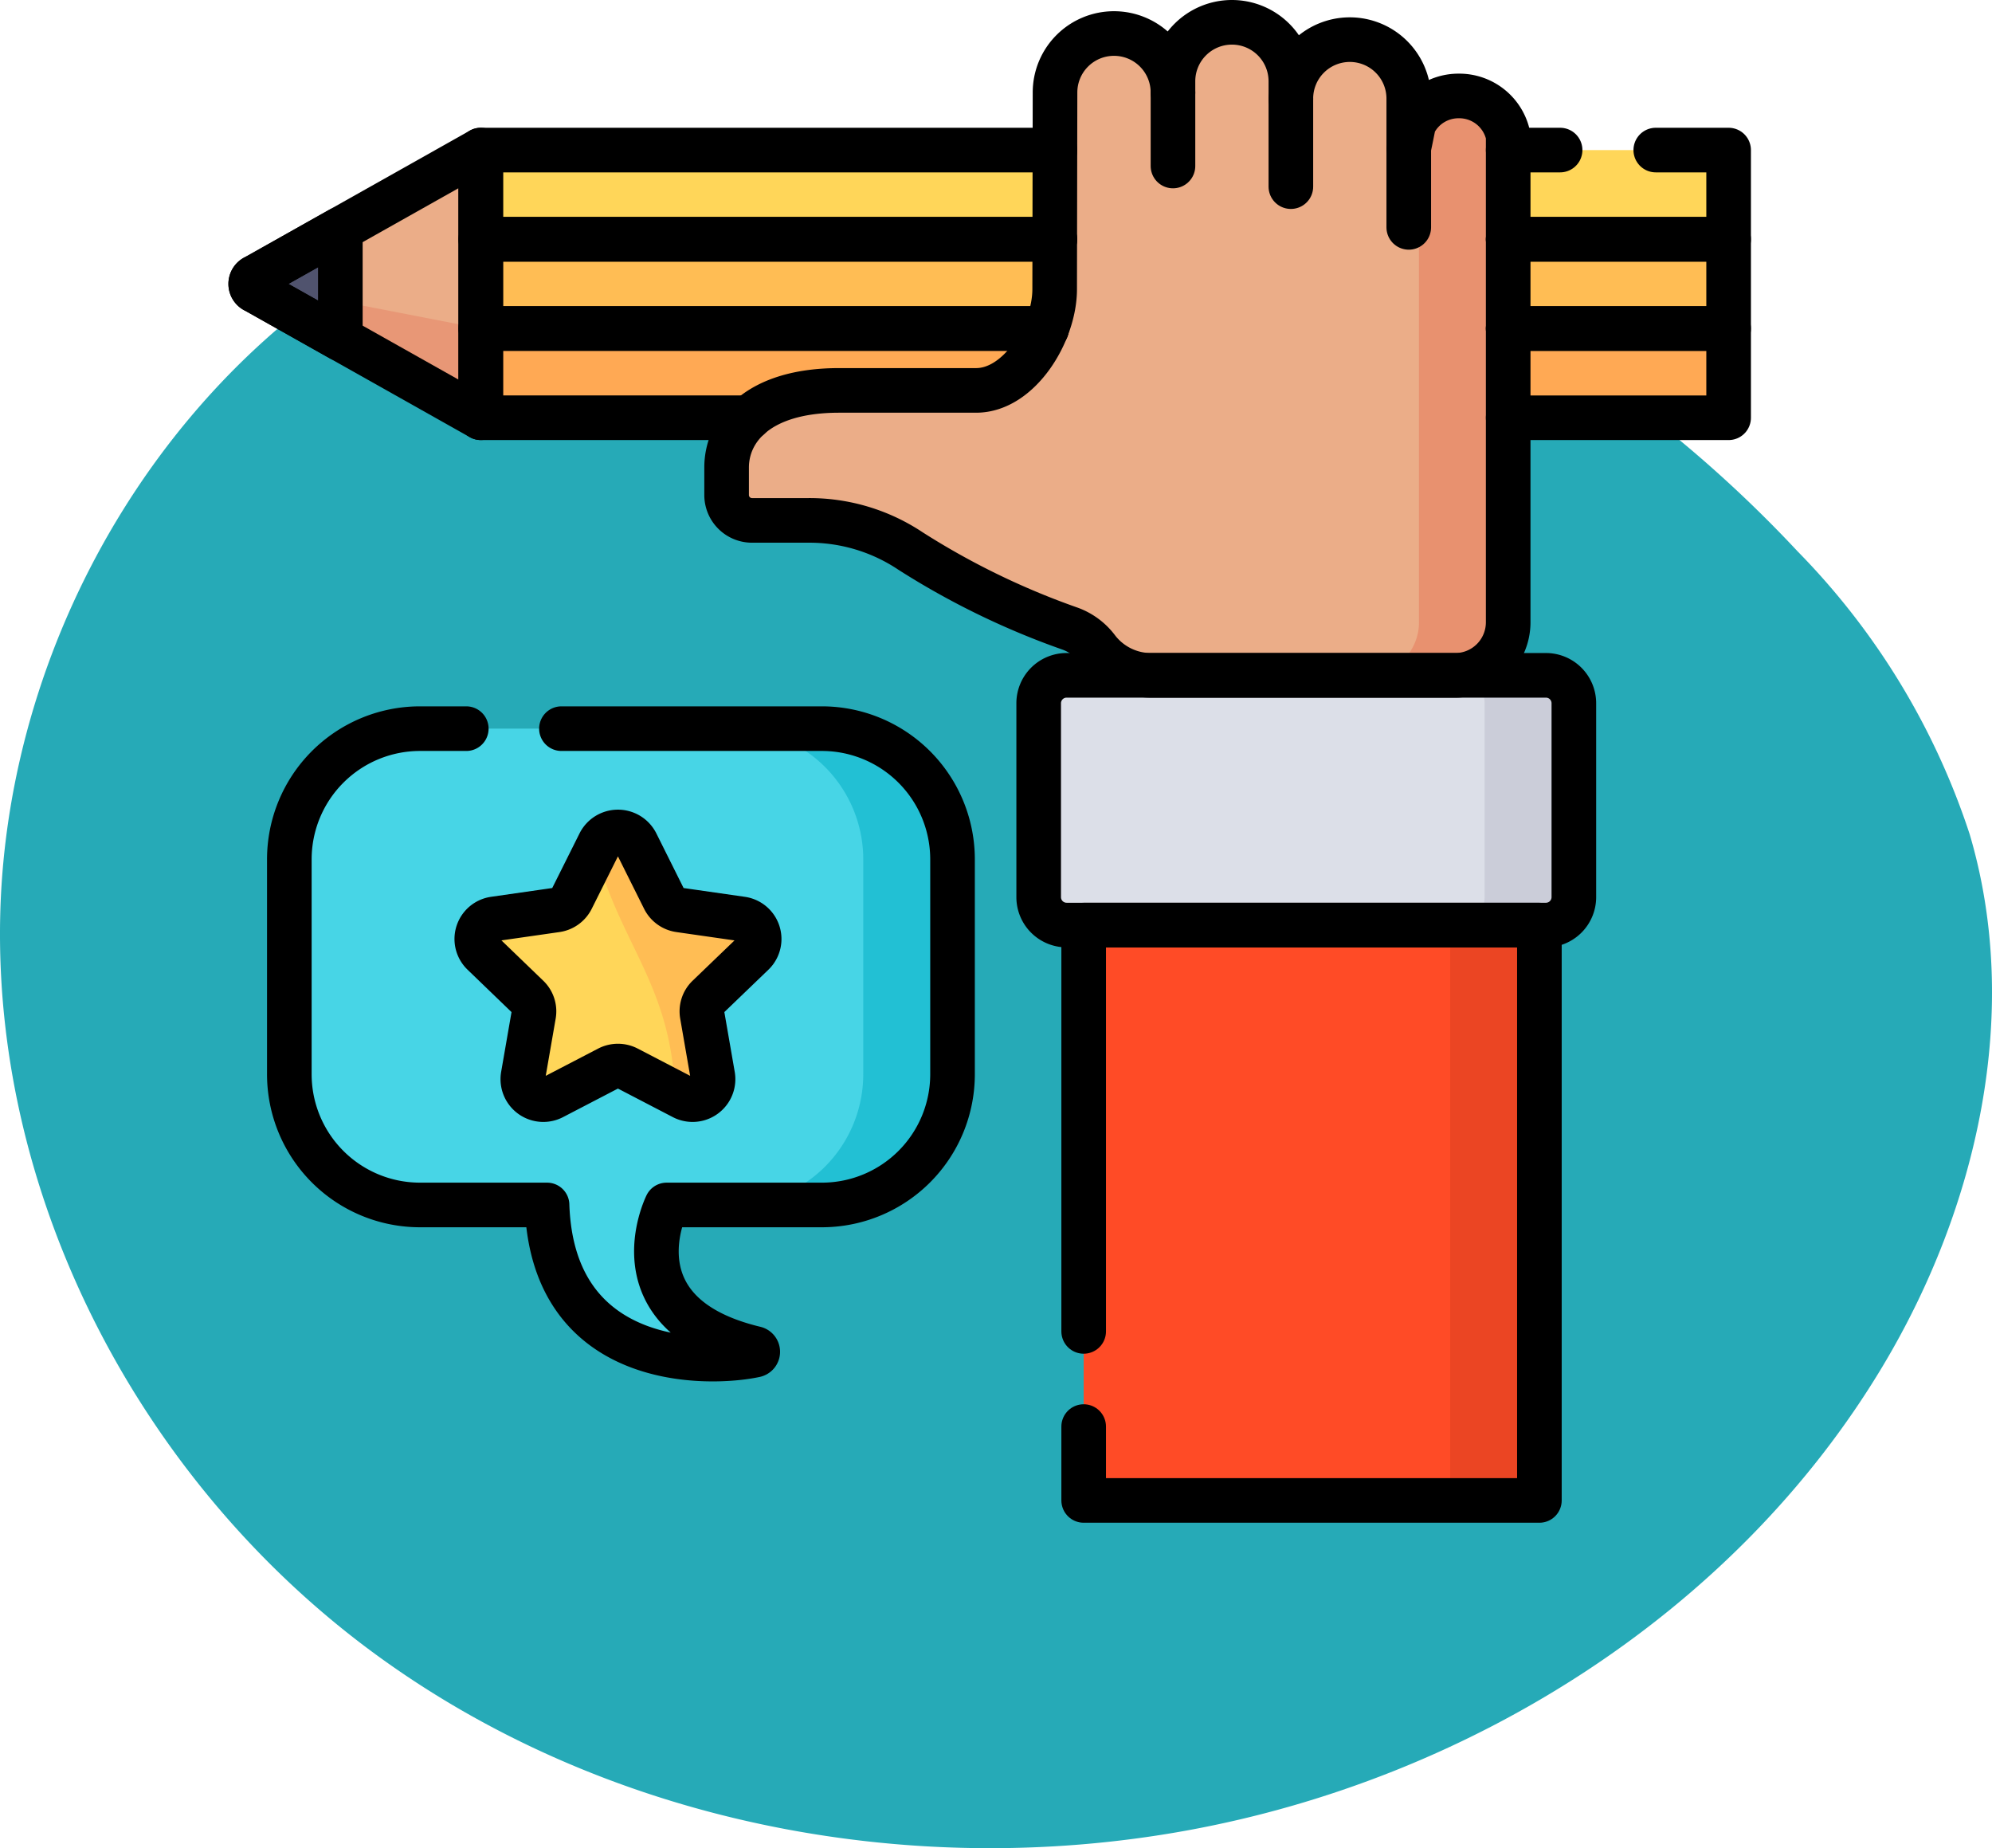 <svg xmlns="http://www.w3.org/2000/svg" xmlns:xlink="http://www.w3.org/1999/xlink" width="78.5" height="72.824" viewBox="0 0 78.5 72.824">
  <defs>
    <clipPath id="clip-path">
      <rect id="Rectángulo_401173" data-name="Rectángulo 401173" width="60" height="60" transform="translate(249.263 6628.738)" fill="#fff" stroke="#707070" stroke-width="1"/>
    </clipPath>
    <clipPath id="clip-path-2">
      <path id="path2841" d="M0-60H60V0H0Z"/>
    </clipPath>
  </defs>
  <g id="Grupo_1099313" data-name="Grupo 1099313" transform="translate(-240.263 -6628.738)">
    <path id="_12068" data-name="12068" d="M72.033,71.913c-8.038-1.11-16.53-.839-23.844,2.675C38.045,79.46,31.382,90.507,31.127,101.757s5.606,22.305,14.66,28.988,21,9.051,32.068,7.045c11.165-2.023,21.645-8.583,27.469-18.322,3.735-6.245,5.48-13.956,3.417-20.934a28.6,28.6,0,0,0-6.787-11.156A50.145,50.145,0,0,0,72.033,71.913Z" transform="translate(209.144 6563.081)" fill="#26aab7"/>
    <g id="Enmascarar_grupo_1098701" data-name="Enmascarar grupo 1098701" clip-path="url(#clip-path)">
      <g id="g2835" transform="translate(249.263 6688.738)">
        <g id="g2837">
          <g id="g2839" clip-path="url(#clip-path-2)">
            <g id="g2845" transform="translate(23.393 -31.289)">
              <path id="path2847" d="M0,0H-15.849a5.15,5.15,0,0,0-5.142,5.157v8.454a5.15,5.15,0,0,0,5.142,5.157h5.014c.216,6.5,6.417,6.3,8.2,5.916a.134.134,0,0,0-.005-.262c-5.632-1.352-3.483-5.654-3.483-5.654H0a5.15,5.15,0,0,0,5.142-5.157V5.157A5.15,5.15,0,0,0,0,0" fill="#47d5e6"/>
            </g>
            <g id="g2849" transform="translate(23.393 -31.289)">
              <path id="path2851" d="M0,0H-3.516A5.15,5.15,0,0,1,1.626,5.157v8.454a5.15,5.15,0,0,1-5.142,5.157H0a5.15,5.15,0,0,0,5.142-5.157V5.157A5.15,5.15,0,0,0,0,0" fill="#22c0d4"/>
            </g>
            <g id="g2853" transform="translate(9.945 -43.54)">
              <path id="path2855" d="M0,0-8.874-4.994a.334.334,0,0,1-.192-.279.334.334,0,0,1,.192-.279L0-10.547Z" fill="#ebad88"/>
            </g>
            <g id="g2857" transform="translate(9.945 -47.055)">
              <path id="path2859" d="M0,0-9.066-1.758a.334.334,0,0,0,.192.279L0,3.516Z" fill="#e89776"/>
            </g>
            <g id="g2861" transform="translate(4.412 -46.654)">
              <path id="path2863" d="M0,0-3.341-1.88a.3.3,0,0,1,0-.559L0-4.318Z" fill="#50536e"/>
            </g>
            <path id="path2865" d="M9.945-54.086H59.121v3.516H9.945Z" fill="#ffd659"/>
            <path id="path2867" d="M9.945-50.571H59.121v3.516H9.945Z" fill="#ffbd54"/>
            <path id="path2869" d="M9.945-47.055H59.121v3.516H9.945Z" fill="#ffa954"/>
            <g id="g2871" transform="translate(34.235 -34.445)">
              <path id="path2873" d="M0,0H0A2.328,2.328,0,0,0-1.07-.786,30.47,30.47,0,0,1-7.348-3.839,7.174,7.174,0,0,0-11.371-5.05H-13.6a1,1,0,0,1-1-1V-7.13c0-1.455,1.192-3.037,4.433-3.037h5.4c1.71,0,3.095-2.277,3.095-3.987l.014-7.76A2.323,2.323,0,0,1,.667-24.237,2.323,2.323,0,0,1,2.99-21.914v-.439a2.323,2.323,0,0,1,2.323-2.323,2.323,2.323,0,0,1,2.323,2.323v.684a2.323,2.323,0,0,1,2.323-2.323,2.323,2.323,0,0,1,2.323,2.323v1.931a.107.107,0,0,0,.1.107c.045,0,.088-1.01.108-1.051a1.958,1.958,0,0,1,1.755-1.092A1.968,1.968,0,0,1,16.2-20.2v6.536h0V-1.034a2.091,2.091,0,0,1-2.091,2.09H2.125A2.665,2.665,0,0,1,0,0" fill="#ebad88"/>
            </g>
            <g id="g2875" transform="translate(50.434 -54.648)">
              <path id="path2877" d="M0,0A1.968,1.968,0,0,0-1.959-1.57,1.957,1.957,0,0,0-3.7-.5,6.923,6.923,0,0,1-3.516.99V6.536h0V19.17a2.09,2.09,0,0,1-2.091,2.09h3.516A2.09,2.09,0,0,0,0,19.17V6.536H0Z" fill="#e8916f"/>
            </g>
            <g id="g2879" transform="translate(53.022 -24.65)">
              <path id="path2881" d="M0,0V-7.64a1.1,1.1,0,0,0-1.1-1.1h-18.89a1.1,1.1,0,0,0-1.1,1.1V0a1.1,1.1,0,0,0,1.1,1.1H-1.1A1.1,1.1,0,0,0,0,0" fill="#dcdfe8"/>
            </g>
            <g id="g2883" transform="translate(51.921 -33.392)">
              <path id="path2885" d="M0,0H-3.516a1.1,1.1,0,0,1,1.1,1.1v7.64a1.1,1.1,0,0,1-1.1,1.1H0a1.1,1.1,0,0,0,1.1-1.1V1.1A1.1,1.1,0,0,0,0,0" fill="#cbcdd9"/>
            </g>
            <path id="path2887" d="M51.664-23.548H33.705V-.879H51.664Z" fill="#ff4b26"/>
            <path id="path2889" d="M48.148-.879h3.516V-23.548H48.148Z" fill="#eb4523"/>
            <g id="g2891" transform="translate(16.077 -26.772)">
              <path id="path2893" d="M0,0,1.093,2.191a.808.808,0,0,0,.609.437l2.445.351A.8.8,0,0,1,4.6,4.343L2.827,6.048a.794.794,0,0,0-.233.708l.418,2.408a.807.807,0,0,1-1.174.843L-.349,8.87a.816.816,0,0,0-.753,0l-2.187,1.137a.807.807,0,0,1-1.174-.843l.418-2.408a.794.794,0,0,0-.233-.708L-6.047,4.343A.8.8,0,0,1-5.6,2.979l2.445-.351a.808.808,0,0,0,.609-.437L-1.451,0A.813.813,0,0,1,0,0" fill="#ffd659"/>
            </g>
            <g id="g2895" transform="translate(18.903 -20.723)">
              <path id="path2897" d="M0,0A.794.794,0,0,0-.232.708L.185,3.115a.807.807,0,0,1-1.173.844L-1.3,3.794C-1.458-.468-3.461-2.059-4.432-5.737l.156-.312a.813.813,0,0,1,1.45,0l1.094,2.191a.807.807,0,0,0,.609.437l2.445.351A.8.8,0,0,1,1.77-1.705Z" fill="#ffbd54"/>
            </g>
            <g id="g2899" transform="translate(9.946 -43.54)">
              <path id="path2901" d="M0,0-8.874-4.994a.3.3,0,0,1,0-.559L0-10.547Z" fill="none" stroke="#000" stroke-linecap="round" stroke-linejoin="round" stroke-miterlimit="10" stroke-width="1.758"/>
            </g>
            <g id="g2903" transform="translate(52.48 -54.087)">
              <path id="path2905" d="M0,0H-2.046" fill="none" stroke="#000" stroke-linecap="round" stroke-linejoin="round" stroke-miterlimit="10" stroke-width="1.758"/>
            </g>
            <g id="g2907" transform="translate(50.434 -50.571)">
              <path id="path2909" d="M0,0H8.687V-3.516H5.816" fill="none" stroke="#000" stroke-linecap="round" stroke-linejoin="round" stroke-miterlimit="10" stroke-width="1.758"/>
            </g>
            <g id="g2911" transform="translate(32.573 -54.087)">
              <path id="path2913" d="M0,0H-22.628V3.516H-.006" fill="none" stroke="#000" stroke-linecap="round" stroke-linejoin="round" stroke-miterlimit="10" stroke-width="1.758"/>
            </g>
            <g id="g2915" transform="translate(50.434 -47.055)">
              <path id="path2917" d="M0,0H8.687V-3.516H0" fill="none" stroke="#000" stroke-linecap="round" stroke-linejoin="round" stroke-miterlimit="10" stroke-width="1.758"/>
            </g>
            <g id="g2919" transform="translate(32.568 -50.571)">
              <path id="path2921" d="M0,0H-22.622V3.516h22.3" fill="none" stroke="#000" stroke-linecap="round" stroke-linejoin="round" stroke-miterlimit="10" stroke-width="1.758"/>
            </g>
            <g id="g2923" transform="translate(20.519 -43.54)">
              <path id="path2925" d="M0,0H-10.574V-3.516h22.3" fill="none" stroke="#000" stroke-linecap="round" stroke-linejoin="round" stroke-miterlimit="10" stroke-width="1.758"/>
            </g>
            <g id="g2927" transform="translate(50.434 -47.055)">
              <path id="path2929" d="M0,0H8.687V3.516H0" fill="none" stroke="#000" stroke-linecap="round" stroke-linejoin="round" stroke-miterlimit="10" stroke-width="1.758"/>
            </g>
            <g id="g2931" transform="translate(4.412 -46.654)">
              <path id="path2933" d="M0,0-3.341-1.88a.3.3,0,0,1,0-.559L0-4.318Z" fill="none" stroke="#000" stroke-linecap="round" stroke-linejoin="round" stroke-miterlimit="10" stroke-width="1.758"/>
            </g>
            <g id="g2935" transform="translate(37.224 -56.359)">
              <path id="path2937" d="M0,0V2.9" fill="none" stroke="#000" stroke-linecap="round" stroke-linejoin="round" stroke-miterlimit="10" stroke-width="1.758"/>
            </g>
            <g id="g2939" transform="translate(41.87 -56.114)">
              <path id="path2941" d="M0,0V3.468" fill="none" stroke="#000" stroke-linecap="round" stroke-linejoin="round" stroke-miterlimit="10" stroke-width="1.758"/>
            </g>
            <g id="g2943" transform="translate(46.516 -54.086)">
              <path id="path2945" d="M0,0V3.045" fill="none" stroke="#000" stroke-linecap="round" stroke-linejoin="round" stroke-miterlimit="10" stroke-width="1.758"/>
            </g>
            <g id="g2947" transform="translate(53.022 -24.65)">
              <path id="path2949" d="M0,0V-7.64a1.1,1.1,0,0,0-1.1-1.1h-18.89a1.1,1.1,0,0,0-1.1,1.1V0a1.1,1.1,0,0,0,1.1,1.1H-1.1A1.1,1.1,0,0,0,0,0Z" fill="none" stroke="#000" stroke-linecap="round" stroke-linejoin="round" stroke-miterlimit="10" stroke-width="1.758"/>
            </g>
            <g id="g2951" transform="translate(33.705 -3.789)">
              <path id="path2953" d="M0,0V2.91H17.959V-19.759H0V-3.75" fill="none" stroke="#000" stroke-linecap="round" stroke-linejoin="round" stroke-miterlimit="10" stroke-width="1.758"/>
            </g>
            <g id="g2955" transform="translate(50.434 -35.479)">
              <path id="path2957" d="M0,0A2.09,2.09,0,0,1-2.091,2.09H-14.074A2.665,2.665,0,0,1-16.2,1.034,2.33,2.33,0,0,0-17.27.247a30.47,30.47,0,0,1-6.278-3.053,7.175,7.175,0,0,0-4.023-1.21H-29.8a1,1,0,0,1-1-1V-6.1c0-1.456,1.192-3.038,4.433-3.038h5.4c1.71,0,3.095-2.277,3.095-3.987l.014-7.76A2.323,2.323,0,0,1-15.533-23.2,2.323,2.323,0,0,1-13.21-20.88v-.439a2.323,2.323,0,0,1,2.323-2.323A2.323,2.323,0,0,1-8.564-21.32v.684a2.323,2.323,0,0,1,2.323-2.323,2.323,2.323,0,0,1,2.323,2.323V-18.7c0,.055.184-.9.2-.944A1.957,1.957,0,0,1-1.959-20.74,1.968,1.968,0,0,1,0-19.17v6.536H0Z" fill="none" stroke="#000" stroke-linecap="round" stroke-linejoin="round" stroke-miterlimit="10" stroke-width="1.758"/>
            </g>
            <g id="g2959" transform="translate(9.375 -31.289)">
              <path id="path2961" d="M0,0H-1.831A5.15,5.15,0,0,0-6.973,5.157v8.454a5.15,5.15,0,0,0,5.142,5.157H3.183c.216,6.5,6.417,6.3,8.2,5.916a.134.134,0,0,0-.005-.262c-5.632-1.352-3.483-5.654-3.483-5.654h6.125a5.15,5.15,0,0,0,5.142-5.157V5.157A5.15,5.15,0,0,0,14.018,0H3.75" fill="none" stroke="#000" stroke-linecap="round" stroke-linejoin="round" stroke-miterlimit="10" stroke-width="1.758"/>
            </g>
            <g id="g2963" transform="translate(16.077 -26.772)">
              <path id="path2965" d="M0,0,1.093,2.191a.808.808,0,0,0,.609.437l2.445.351A.8.8,0,0,1,4.6,4.343L2.827,6.048a.794.794,0,0,0-.233.708l.418,2.408a.807.807,0,0,1-1.174.843L-.349,8.87a.816.816,0,0,0-.753,0l-2.187,1.137a.807.807,0,0,1-1.174-.843l.418-2.408a.794.794,0,0,0-.233-.708L-6.047,4.343A.8.8,0,0,1-5.6,2.979l2.445-.351a.808.808,0,0,0,.609-.437L-1.451,0A.813.813,0,0,1,0,0Z" fill="none" stroke="#000" stroke-linecap="round" stroke-linejoin="round" stroke-miterlimit="10" stroke-width="1.758"/>
            </g>
          </g>
        </g>
      </g>
    </g>
  </g>
</svg>
